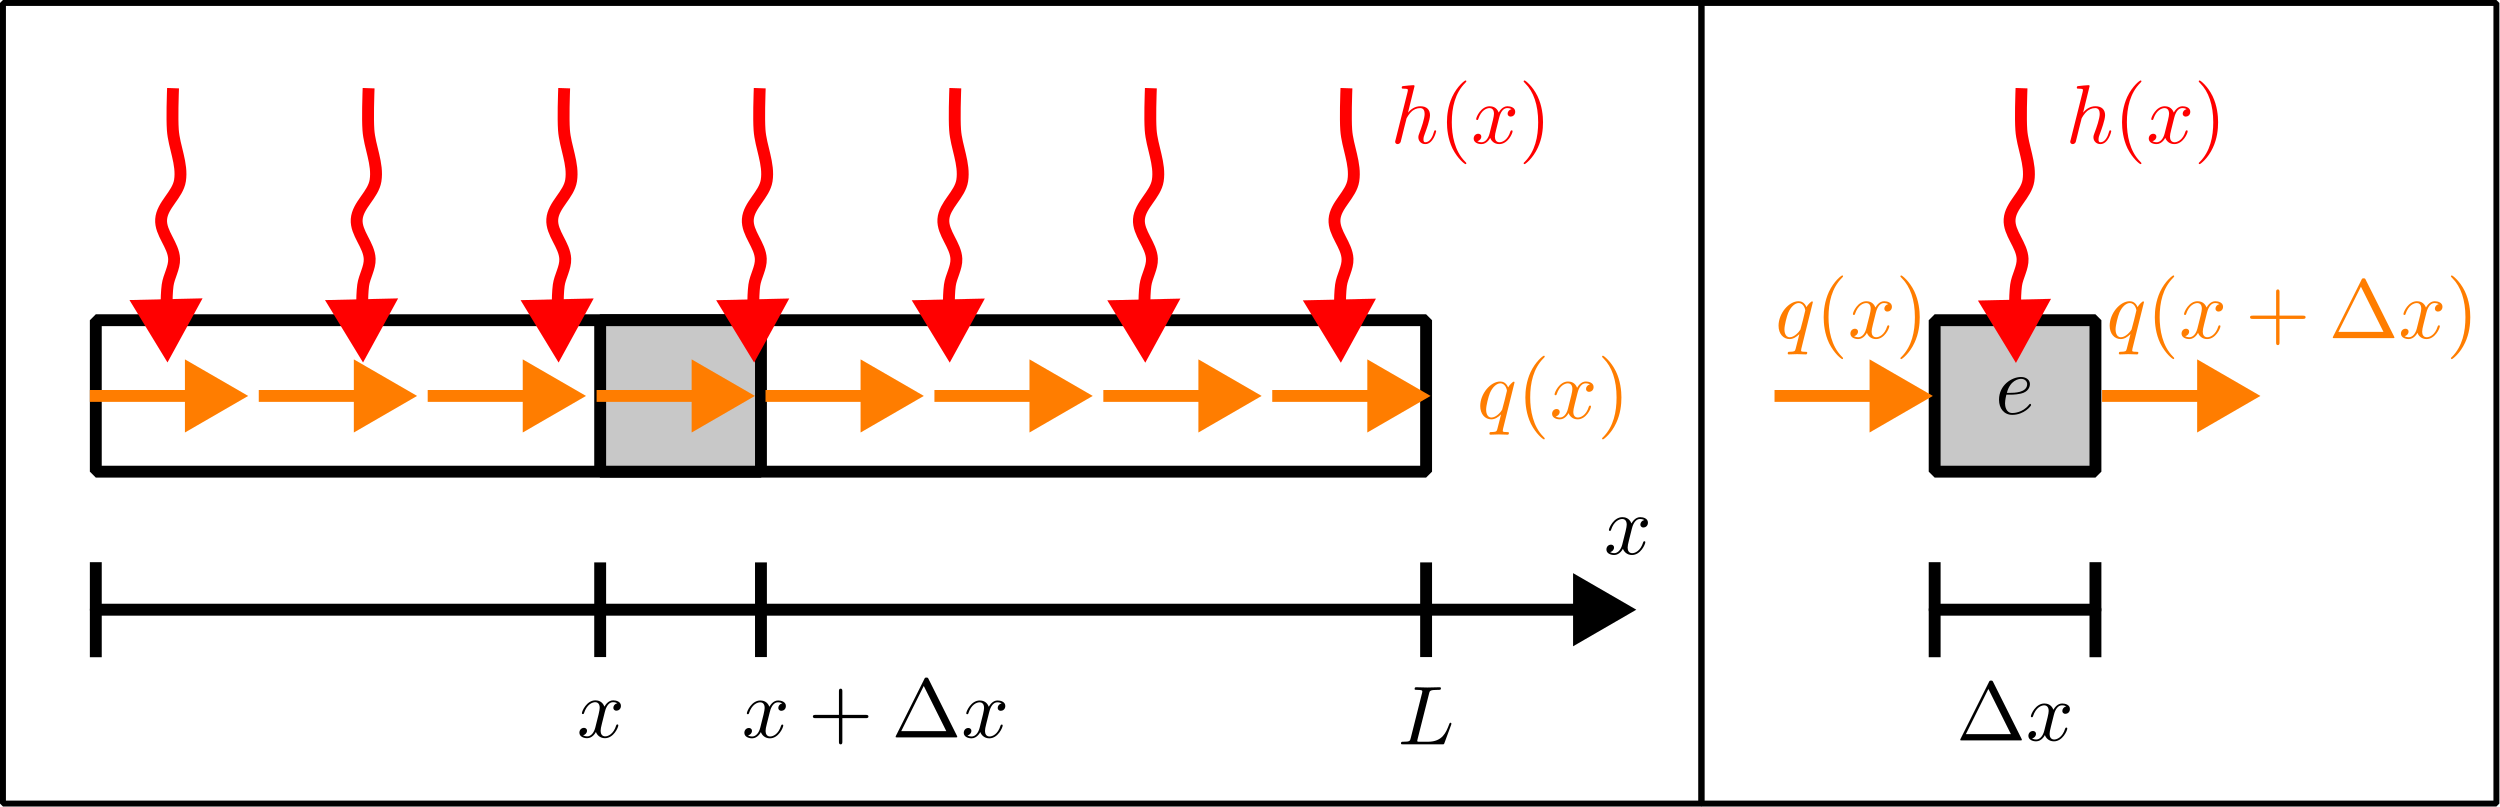 <?xml version="1.0" encoding="UTF-8" standalone="no"?>
<!-- Created with Inkscape (http://www.inkscape.org/) -->

<svg
   version="1.1"
   id="svg1"
   width="795.04"
   height="256.548"
   viewBox="0 0 795.04 256.548"
   sodipodi:docname="heatequation_viapdf.svg"
   inkscape:version="1.4 (e7c3feb1, 2024-10-09)"
   xmlns:inkscape="http://www.inkscape.org/namespaces/inkscape"
   xmlns:sodipodi="http://sodipodi.sourceforge.net/DTD/sodipodi-0.dtd"
   xmlns="http://www.w3.org/2000/svg"
   xmlns:svg="http://www.w3.org/2000/svg">
  <defs
     id="defs1" />
  <sodipodi:namedview
     id="namedview1"
     pagecolor="#ffffff"
     bordercolor="#000000"
     borderopacity="0.25"
     inkscape:showpageshadow="2"
     inkscape:pageopacity="0.0"
     inkscape:pagecheckerboard="0"
     inkscape:deskcolor="#d1d1d1"
     inkscape:zoom="0.10134562"
     inkscape:cx="399.62262"
     inkscape:cy="128.27393"
     inkscape:window-width="1512"
     inkscape:window-height="917"
     inkscape:window-x="0"
     inkscape:window-y="65"
     inkscape:window-maximized="0"
     inkscape:current-layer="g1">
    <inkscape:page
       x="0"
       y="0"
       inkscape:label="1"
       id="page1"
       width="795.04"
       height="256.548"
       margin="0"
       bleed="0" />
  </sodipodi:namedview>
  <g
     id="g1"
     inkscape:groupmode="layer"
     inkscape:label="1">
    <path
       id="path1"
       d="m 22.855,76.395 h 317.371 v 36.129 H 22.855 Z"
       style="fill:none;stroke:#000000;stroke-width:2.835;stroke-linecap:round;stroke-linejoin:miter;stroke-miterlimit:1;stroke-dasharray:none;stroke-opacity:1"
       transform="scale(1.333)" />
    <path
       id="path2"
       d="m 143.184,76.395 h 38.359 v 36.129 h -38.359 z"
       style="fill:#c8c8c8;fill-opacity:1;fill-rule:nonzero;stroke:#000000;stroke-width:2.835;stroke-linecap:round;stroke-linejoin:miter;stroke-miterlimit:1;stroke-dasharray:none;stroke-opacity:1"
       transform="scale(1.333)" />
    <path
       id="path3"
       d="M 22.855,145.457 H 380.312"
       style="fill:none;stroke:#000000;stroke-width:2.835;stroke-linecap:round;stroke-linejoin:miter;stroke-miterlimit:1;stroke-dasharray:none;stroke-opacity:1"
       transform="scale(1.333)" />
    <path
       id="path4"
       d="M 22.855,156.797 V 134.121"
       style="fill:none;stroke:#000000;stroke-width:2.835;stroke-linecap:butt;stroke-linejoin:miter;stroke-miterlimit:4;stroke-dasharray:none;stroke-opacity:1"
       transform="scale(1.333)" />
    <path
       id="path5"
       d="m 388.492,145.457 -12.258,7.09 v -14.176 z"
       style="fill:#000000;fill-opacity:1;fill-rule:evenodd;stroke:#000000;stroke-width:1.89;stroke-linecap:butt;stroke-linejoin:miter;stroke-miterlimit:4;stroke-dasharray:none;stroke-opacity:1"
       transform="scale(1.333)" />
    <path
       id="path6"
       d="m 143.184,135.582 v 19.754"
       style="fill:none;stroke:#000000;stroke-width:2.835;stroke-linecap:square;stroke-linejoin:miter;stroke-miterlimit:1;stroke-dasharray:none;stroke-opacity:1"
       transform="scale(1.333)" />
    <path
       id="path7"
       d="m 181.543,135.582 v 19.754"
       style="fill:none;stroke:#000000;stroke-width:2.835;stroke-linecap:square;stroke-linejoin:miter;stroke-miterlimit:1;stroke-dasharray:none;stroke-opacity:1"
       transform="scale(1.333)" />
    <path
       id="path8"
       d="m 340.227,135.582 v 19.754"
       style="fill:none;stroke:#000000;stroke-width:2.835;stroke-linecap:square;stroke-linejoin:miter;stroke-miterlimit:1;stroke-dasharray:none;stroke-opacity:1"
       transform="scale(1.333)" />
    <path
       id="path9"
       d="m 389.309,126.16 c 0.125,-0.5 0.593,-2.344 1.968,-2.344 0.094,0 0.594,0 1,0.25 -0.562,0.125 -0.937,0.594 -0.937,1.094 0,0.313 0.219,0.688 0.75,0.688 0.437,0 1.062,-0.344 1.062,-1.157 0,-1.031 -1.156,-1.312 -1.843,-1.312 -1.157,0 -1.844,1.062 -2.094,1.5 -0.5,-1.313 -1.563,-1.5 -2.156,-1.5 -2.063,0 -3.219,2.562 -3.219,3.062 0,0.219 0.219,0.219 0.25,0.219 0.156,0 0.219,-0.062 0.25,-0.219 0.687,-2.125 2,-2.625 2.687,-2.625 0.375,0 1.063,0.188 1.063,1.344 0,0.625 -0.344,1.938 -1.063,4.75 -0.312,1.219 -1.031,2.063 -1.906,2.063 -0.125,0 -0.562,0 -1,-0.25 0.5,-0.125 0.938,-0.532 0.938,-1.094 0,-0.531 -0.438,-0.688 -0.719,-0.688 -0.625,0 -1.094,0.5 -1.094,1.157 0,0.906 0.969,1.312 1.844,1.312 1.344,0 2.062,-1.406 2.094,-1.5 0.25,0.719 0.968,1.5 2.156,1.5 2.062,0 3.187,-2.562 3.187,-3.062 0,-0.219 -0.156,-0.219 -0.218,-0.219 -0.188,0 -0.219,0.094 -0.282,0.219 -0.656,2.156 -2,2.625 -2.625,2.625 -0.781,0 -1.093,-0.625 -1.093,-1.313 0,-0.437 0.093,-0.875 0.312,-1.75 z"
       style="fill:#000000;fill-opacity:1;fill-rule:nonzero;stroke:none"
       transform="scale(1.333)" />
    <path
       id="path10"
       d="m 144.293,169.863 c 0.125,-0.5 0.594,-2.343 1.969,-2.343 0.093,0 0.593,0 1,0.25 -0.563,0.125 -0.938,0.593 -0.938,1.093 0,0.313 0.219,0.688 0.75,0.688 0.438,0 1.063,-0.344 1.063,-1.156 0,-1.032 -1.157,-1.313 -1.844,-1.313 -1.156,0 -1.844,1.063 -2.094,1.5 -0.5,-1.312 -1.562,-1.5 -2.156,-1.5 -2.063,0 -3.219,2.563 -3.219,3.063 0,0.218 0.219,0.218 0.25,0.218 0.156,0 0.219,-0.062 0.25,-0.218 0.688,-2.125 2,-2.625 2.688,-2.625 0.375,0 1.062,0.187 1.062,1.343 0,0.625 -0.344,1.938 -1.062,4.75 -0.313,1.219 -1.032,2.063 -1.907,2.063 -0.125,0 -0.562,0 -1,-0.25 0.5,-0.125 0.938,-0.531 0.938,-1.094 0,-0.531 -0.438,-0.687 -0.719,-0.687 -0.625,0 -1.094,0.5 -1.094,1.156 0,0.906 0.969,1.312 1.844,1.312 1.344,0 2.063,-1.406 2.094,-1.5 0.25,0.719 0.969,1.5 2.156,1.5 2.063,0 3.188,-2.562 3.188,-3.062 0,-0.219 -0.157,-0.219 -0.219,-0.219 -0.188,0 -0.219,0.094 -0.281,0.219 -0.657,2.156 -2,2.625 -2.625,2.625 -0.782,0 -1.094,-0.625 -1.094,-1.313 0,-0.437 0.094,-0.875 0.312,-1.75 z"
       style="fill:#000000;fill-opacity:1;fill-rule:nonzero;stroke:none"
       transform="scale(1.333)" />
    <path
       id="path11"
       d="m 183.645,169.895 c 0.125,-0.5 0.593,-2.344 1.968,-2.344 0.094,0 0.594,0 1,0.25 -0.562,0.125 -0.937,0.594 -0.937,1.094 0,0.312 0.219,0.687 0.75,0.687 0.437,0 1.062,-0.344 1.062,-1.156 0,-1.031 -1.156,-1.313 -1.843,-1.313 -1.157,0 -1.844,1.063 -2.094,1.5 -0.5,-1.312 -1.563,-1.5 -2.156,-1.5 -2.063,0 -3.219,2.563 -3.219,3.063 0,0.219 0.219,0.219 0.25,0.219 0.156,0 0.219,-0.063 0.25,-0.219 0.687,-2.125 2,-2.625 2.687,-2.625 0.375,0 1.063,0.187 1.063,1.344 0,0.625 -0.344,1.937 -1.063,4.75 -0.312,1.218 -1.031,2.062 -1.906,2.062 -0.125,0 -0.562,0 -1,-0.25 0.5,-0.125 0.938,-0.531 0.938,-1.094 0,-0.531 -0.438,-0.687 -0.719,-0.687 -0.625,0 -1.094,0.5 -1.094,1.156 0,0.906 0.969,1.313 1.844,1.313 1.344,0 2.062,-1.407 2.094,-1.5 0.25,0.718 0.968,1.5 2.156,1.5 2.062,0 3.187,-2.563 3.187,-3.063 0,-0.219 -0.156,-0.219 -0.218,-0.219 -0.188,0 -0.219,0.094 -0.282,0.219 -0.656,2.156 -2,2.625 -2.625,2.625 -0.781,0 -1.093,-0.625 -1.093,-1.312 0,-0.438 0.093,-0.875 0.312,-1.75 z"
       style="fill:#000000;fill-opacity:1;fill-rule:nonzero;stroke:none"
       transform="scale(1.333)" />
    <path
       id="path12"
       d="m 200.961,171.332 h 5.562 c 0.282,0 0.657,0 0.657,-0.406 0,-0.375 -0.375,-0.375 -0.657,-0.375 h -5.562 v -5.594 c 0,-0.281 0,-0.656 -0.406,-0.656 -0.407,0 -0.407,0.375 -0.407,0.656 v 5.594 h -5.562 c -0.281,0 -0.656,0 -0.656,0.375 0,0.406 0.375,0.406 0.656,0.406 h 5.562 v 5.594 c 0,0.281 0,0.656 0.407,0.656 0.406,0 0.406,-0.375 0.406,-0.656 z"
       style="fill:#000000;fill-opacity:1;fill-rule:nonzero;stroke:none"
       transform="scale(1.333)" />
    <path
       id="path13"
       d="m 221.539,162.02 c -0.125,-0.282 -0.187,-0.375 -0.531,-0.375 -0.313,0 -0.375,0.093 -0.5,0.375 l -6.75,13.5 c -0.094,0.187 -0.094,0.218 -0.094,0.25 0,0.156 0.125,0.156 0.438,0.156 h 13.843 c 0.313,0 0.438,0 0.438,-0.156 0,-0.032 0,-0.063 -0.094,-0.25 z m -1.156,1.625 5.375,10.781 h -10.75 z"
       style="fill:#000000;fill-opacity:1;fill-rule:nonzero;stroke:none"
       transform="scale(1.333)" />
    <path
       id="path14"
       d="m 235.992,169.895 c 0.125,-0.5 0.594,-2.344 1.969,-2.344 0.094,0 0.594,0 1,0.25 -0.563,0.125 -0.938,0.594 -0.938,1.094 0,0.312 0.219,0.687 0.75,0.687 0.438,0 1.063,-0.344 1.063,-1.156 0,-1.031 -1.156,-1.313 -1.844,-1.313 -1.156,0 -1.844,1.063 -2.094,1.5 -0.5,-1.312 -1.562,-1.5 -2.156,-1.5 -2.062,0 -3.219,2.563 -3.219,3.063 0,0.219 0.219,0.219 0.25,0.219 0.157,0 0.219,-0.063 0.25,-0.219 0.688,-2.125 2,-2.625 2.688,-2.625 0.375,0 1.062,0.187 1.062,1.344 0,0.625 -0.343,1.937 -1.062,4.75 -0.313,1.218 -1.031,2.062 -1.906,2.062 -0.125,0 -0.563,0 -1,-0.25 0.5,-0.125 0.937,-0.531 0.937,-1.094 0,-0.531 -0.437,-0.687 -0.719,-0.687 -0.625,0 -1.093,0.5 -1.093,1.156 0,0.906 0.968,1.313 1.843,1.313 1.344,0 2.063,-1.407 2.094,-1.5 0.25,0.718 0.969,1.5 2.156,1.5 2.063,0 3.188,-2.563 3.188,-3.063 0,-0.219 -0.156,-0.219 -0.219,-0.219 -0.187,0 -0.219,0.094 -0.281,0.219 -0.656,2.156 -2,2.625 -2.625,2.625 -0.781,0 -1.094,-0.625 -1.094,-1.312 0,-0.438 0.094,-0.875 0.313,-1.75 z"
       style="fill:#000000;fill-opacity:1;fill-rule:nonzero;stroke:none"
       transform="scale(1.333)" />
    <path
       id="path15"
       d="m 340.922,165.52 c 0.156,-0.719 0.219,-0.938 2.094,-0.938 0.593,0 0.75,0 0.75,-0.375 0,-0.25 -0.219,-0.25 -0.313,-0.25 -0.656,0 -2.281,0.063 -2.937,0.063 -0.594,0 -2.063,-0.063 -2.657,-0.063 -0.125,0 -0.375,0 -0.375,0.406 0,0.219 0.188,0.219 0.563,0.219 0.031,0 0.406,0 0.75,0.031 0.344,0.063 0.531,0.063 0.531,0.344 0,0.063 0,0.125 -0.062,0.375 l -2.688,10.688 c -0.187,0.781 -0.219,0.937 -1.812,0.937 -0.344,0 -0.532,0 -0.532,0.406 0,0.219 0.188,0.219 0.532,0.219 h 9.25 c 0.468,0 0.468,0 0.593,-0.344 l 1.594,-4.312 c 0.063,-0.219 0.063,-0.25 0.063,-0.281 0,-0.063 -0.063,-0.219 -0.219,-0.219 -0.188,0 -0.219,0.125 -0.344,0.437 -0.687,1.813 -1.562,4.094 -5,4.094 h -1.875 c -0.281,0 -0.344,0 -0.437,0 -0.219,-0.031 -0.282,-0.062 -0.282,-0.219 0,-0.062 0,-0.093 0.094,-0.437 z"
       style="fill:#000000;fill-opacity:1;fill-rule:nonzero;stroke:none"
       transform="scale(1.333)" />
    <path
       id="path16"
       d="m 134.547,22.453 c 0,0 -0.199,5.707 0,8.547 0.285,4.059 2.336,8.07 1.699,12.09 -0.531,3.383 -4.262,5.828 -4.492,9.246 -0.223,3.301 2.973,6.117 3.098,9.422 0.082,2.164 -1.262,4.164 -1.555,6.308 -0.371,2.754 -0.242,8.329 -0.242,8.329"
       style="fill:none;stroke:#ff0000;stroke-width:2.835;stroke-linecap:square;stroke-linejoin:miter;stroke-miterlimit:1;stroke-dasharray:none;stroke-opacity:1"
       transform="scale(1.333)" />
    <path
       id="path17"
       d="m 87.657,-131.184 -12.257,7.083 -0.003,-14.168 z"
       style="fill:#ff0000;fill-opacity:1;fill-rule:evenodd;stroke:#ff0000;stroke-width:1.889;stroke-linecap:butt;stroke-linejoin:miter;stroke-miterlimit:4;stroke-dasharray:none;stroke-opacity:1"
       transform="matrix(0.031,1.333,-1.333,0.031,0,0)" />
    <path
       id="path18"
       d="m 337.473,20.535 c 0,0 0,-0.219 -0.25,-0.219 -0.469,0 -1.907,0.157 -2.438,0.219 -0.156,0 -0.375,0.031 -0.375,0.375 0,0.25 0.188,0.25 0.469,0.25 0.969,0 1,0.125 1,0.344 l -0.063,0.406 -2.875,11.469 c -0.093,0.281 -0.093,0.312 -0.093,0.437 0,0.469 0.406,0.563 0.593,0.563 0.313,0 0.625,-0.25 0.719,-0.531 l 0.375,-1.5 0.438,-1.782 c 0.125,-0.468 0.25,-0.906 0.343,-1.343 0.032,-0.125 0.219,-0.782 0.219,-0.907 0.063,-0.187 0.688,-1.281 1.375,-1.843 0.438,-0.313 1.031,-0.688 1.906,-0.688 0.844,0 1.063,0.688 1.063,1.406 0,1.063 -0.75,3.25 -1.219,4.469 -0.156,0.438 -0.281,0.688 -0.281,1.094 0,0.937 0.719,1.625 1.656,1.625 1.875,0 2.594,-2.906 2.594,-3.063 0,-0.218 -0.156,-0.218 -0.219,-0.218 -0.219,0 -0.219,0.062 -0.312,0.375 -0.282,1.062 -0.938,2.468 -2.032,2.468 -0.343,0 -0.468,-0.187 -0.468,-0.656 0,-0.5 0.156,-0.969 0.343,-1.406 0.313,-0.875 1.219,-3.25 1.219,-4.406 0,-1.282 -0.781,-2.125 -2.281,-2.125 -1.25,0 -2.219,0.625 -2.969,1.531 z"
       style="fill:#ff0000;fill-opacity:1;fill-rule:nonzero;stroke:none"
       transform="scale(1.333)" />
    <path
       id="path19"
       d="m 349.828,38.941 c 0,-0.062 0,-0.093 -0.344,-0.437 -2.468,-2.5 -3.125,-6.281 -3.125,-9.344 0,-3.469 0.75,-6.937 3.219,-9.406 0.25,-0.25 0.25,-0.281 0.25,-0.344 0,-0.156 -0.062,-0.219 -0.187,-0.219 -0.219,0 -2,1.375 -3.188,3.907 -1,2.187 -1.25,4.406 -1.25,6.062 0,1.563 0.219,3.969 1.313,6.25 1.218,2.438 2.906,3.75 3.125,3.75 0.125,0 0.187,-0.062 0.187,-0.219 z"
       style="fill:#ff0000;fill-opacity:1;fill-rule:nonzero;stroke:none"
       transform="scale(1.333)" />
    <path
       id="path20"
       d="m 357.641,28.129 c 0.125,-0.5 0.593,-2.344 1.968,-2.344 0.094,0 0.594,0 1,0.25 -0.562,0.125 -0.937,0.594 -0.937,1.094 0,0.312 0.219,0.687 0.75,0.687 0.437,0 1.062,-0.343 1.062,-1.156 0,-1.031 -1.156,-1.312 -1.843,-1.312 -1.157,0 -1.844,1.062 -2.094,1.5 -0.5,-1.313 -1.563,-1.5 -2.156,-1.5 -2.063,0 -3.219,2.562 -3.219,3.062 0,0.219 0.219,0.219 0.25,0.219 0.156,0 0.219,-0.063 0.25,-0.219 0.687,-2.125 2,-2.625 2.687,-2.625 0.375,0 1.063,0.188 1.063,1.344 0,0.625 -0.344,1.937 -1.063,4.75 -0.312,1.219 -1.031,2.062 -1.906,2.062 -0.125,0 -0.562,0 -1,-0.25 0.5,-0.125 0.938,-0.531 0.938,-1.093 0,-0.532 -0.438,-0.688 -0.719,-0.688 -0.625,0 -1.094,0.5 -1.094,1.156 0,0.907 0.969,1.313 1.844,1.313 1.344,0 2.062,-1.406 2.094,-1.5 0.25,0.719 0.968,1.5 2.156,1.5 2.062,0 3.187,-2.563 3.187,-3.063 0,-0.218 -0.156,-0.218 -0.218,-0.218 -0.188,0 -0.219,0.093 -0.282,0.218 -0.656,2.157 -2,2.625 -2.625,2.625 -0.781,0 -1.093,-0.625 -1.093,-1.312 0,-0.438 0.093,-0.875 0.312,-1.75 z"
       style="fill:#ff0000;fill-opacity:1;fill-rule:nonzero;stroke:none"
       transform="scale(1.333)" />
    <path
       id="path21"
       d="m 368.121,29.16 c 0,-1.531 -0.219,-3.937 -1.312,-6.219 -1.188,-2.437 -2.907,-3.75 -3.094,-3.75 -0.125,0 -0.219,0.094 -0.219,0.219 0,0.063 0,0.094 0.375,0.469 1.969,1.969 3.094,5.125 3.094,9.281 0,3.438 -0.719,6.938 -3.188,9.438 -0.281,0.25 -0.281,0.281 -0.281,0.343 0,0.125 0.094,0.219 0.219,0.219 0.187,0 2,-1.375 3.156,-3.906 1.031,-2.188 1.25,-4.406 1.25,-6.094 z"
       style="fill:#ff0000;fill-opacity:1;fill-rule:nonzero;stroke:none"
       transform="scale(1.333)" />
    <path
       id="path22"
       d="M 264.641,94.457 H 290.93"
       style="fill:none;stroke:#ff7d00;stroke-width:2.835;stroke-linecap:square;stroke-linejoin:miter;stroke-miterlimit:1;stroke-dasharray:none;stroke-opacity:1"
       transform="scale(1.333)" />
    <path
       id="path23"
       d="m 299.105,94.457 -12.257,7.09 V 87.371 Z"
       style="fill:#ff7d00;fill-opacity:1;fill-rule:evenodd;stroke:#ff7d00;stroke-width:1.89;stroke-linecap:butt;stroke-linejoin:miter;stroke-miterlimit:4;stroke-dasharray:none;stroke-opacity:1"
       transform="scale(1.333)" />
    <path
       id="path24"
       d="m 304.938,94.457 h 26.289"
       style="fill:none;stroke:#ff7d00;stroke-width:2.835;stroke-linecap:square;stroke-linejoin:miter;stroke-miterlimit:1;stroke-dasharray:none;stroke-opacity:1"
       transform="scale(1.333)" />
    <path
       id="path25"
       d="m 339.406,94.457 -12.261,7.09 V 87.371 Z"
       style="fill:#ff7d00;fill-opacity:1;fill-rule:evenodd;stroke:#ff7d00;stroke-width:1.89;stroke-linecap:butt;stroke-linejoin:miter;stroke-miterlimit:4;stroke-dasharray:none;stroke-opacity:1"
       transform="scale(1.333)" />
    <path
       id="path26"
       d="m 22.855,94.457 h 26.29"
       style="fill:none;stroke:#ff7d00;stroke-width:2.835;stroke-linecap:square;stroke-linejoin:miter;stroke-miterlimit:1;stroke-dasharray:none;stroke-opacity:1"
       transform="scale(1.333)" />
    <path
       id="path27"
       d="m 57.32,94.457 -12.258,7.09 V 87.371 Z"
       style="fill:#ff7d00;fill-opacity:1;fill-rule:evenodd;stroke:#ff7d00;stroke-width:1.89;stroke-linecap:butt;stroke-linejoin:miter;stroke-miterlimit:4;stroke-dasharray:none;stroke-opacity:1"
       transform="scale(1.333)" />
    <path
       id="path28"
       d="M 63.152,94.457 H 89.441"
       style="fill:none;stroke:#ff7d00;stroke-width:2.835;stroke-linecap:square;stroke-linejoin:miter;stroke-miterlimit:1;stroke-dasharray:none;stroke-opacity:1"
       transform="scale(1.333)" />
    <path
       id="path29"
       d="m 97.617,94.457 -12.258,7.09 V 87.371 Z"
       style="fill:#ff7d00;fill-opacity:1;fill-rule:evenodd;stroke:#ff7d00;stroke-width:1.89;stroke-linecap:butt;stroke-linejoin:miter;stroke-miterlimit:4;stroke-dasharray:none;stroke-opacity:1"
       transform="scale(1.333)" />
    <path
       id="path30"
       d="m 103.453,94.457 h 26.285"
       style="fill:none;stroke:#ff7d00;stroke-width:2.835;stroke-linecap:square;stroke-linejoin:miter;stroke-miterlimit:1;stroke-dasharray:none;stroke-opacity:1"
       transform="scale(1.333)" />
    <path
       id="path31"
       d="m 137.918,94.457 -12.262,7.09 V 87.371 Z"
       style="fill:#ff7d00;fill-opacity:1;fill-rule:evenodd;stroke:#ff7d00;stroke-width:1.89;stroke-linecap:butt;stroke-linejoin:miter;stroke-miterlimit:4;stroke-dasharray:none;stroke-opacity:1"
       transform="scale(1.333)" />
    <path
       id="path32"
       d="m 143.75,94.457 h 26.285"
       style="fill:none;stroke:#ff7d00;stroke-width:2.835;stroke-linecap:square;stroke-linejoin:miter;stroke-miterlimit:1;stroke-dasharray:none;stroke-opacity:1"
       transform="scale(1.333)" />
    <path
       id="path33"
       d="m 178.215,94.457 -12.262,7.09 V 87.371 Z"
       style="fill:#ff7d00;fill-opacity:1;fill-rule:evenodd;stroke:#ff7d00;stroke-width:1.89;stroke-linecap:butt;stroke-linejoin:miter;stroke-miterlimit:4;stroke-dasharray:none;stroke-opacity:1"
       transform="scale(1.333)" />
    <path
       id="path34"
       d="m 184.047,94.457 h 26.285"
       style="fill:none;stroke:#ff7d00;stroke-width:2.835;stroke-linecap:square;stroke-linejoin:miter;stroke-miterlimit:1;stroke-dasharray:none;stroke-opacity:1"
       transform="scale(1.333)" />
    <path
       id="path35"
       d="m 218.512,94.457 -12.258,7.09 V 87.371 Z"
       style="fill:#ff7d00;fill-opacity:1;fill-rule:evenodd;stroke:#ff7d00;stroke-width:1.89;stroke-linecap:butt;stroke-linejoin:miter;stroke-miterlimit:4;stroke-dasharray:none;stroke-opacity:1"
       transform="scale(1.333)" />
    <path
       id="path36"
       d="m 224.344,94.457 h 26.289"
       style="fill:none;stroke:#ff7d00;stroke-width:2.835;stroke-linecap:square;stroke-linejoin:miter;stroke-miterlimit:1;stroke-dasharray:none;stroke-opacity:1"
       transform="scale(1.333)" />
    <path
       id="path37"
       d="m 258.809,94.457 -12.258,7.09 V 87.371 Z"
       style="fill:#ff7d00;fill-opacity:1;fill-rule:evenodd;stroke:#ff7d00;stroke-width:1.89;stroke-linecap:butt;stroke-linejoin:miter;stroke-miterlimit:4;stroke-dasharray:none;stroke-opacity:1"
       transform="scale(1.333)" />
    <path
       id="path38"
       d="m 361.328,91.234 c 0,-0.093 -0.062,-0.187 -0.187,-0.187 -0.219,0 -1.032,0.781 -1.344,1.375 -0.438,-1.094 -1.219,-1.406 -1.875,-1.406 -2.344,0 -4.781,2.937 -4.781,5.843 0,1.938 1.156,3.188 2.625,3.188 0.843,0 1.625,-0.469 2.343,-1.188 -0.187,0.688 -0.843,3.375 -0.906,3.563 -0.156,0.562 -0.312,0.625 -1.437,0.656 -0.25,0 -0.438,0 -0.438,0.406 0,0 0,0.219 0.25,0.219 0.625,0 1.344,-0.062 2,-0.062 0.656,0 1.375,0.062 2.063,0.062 0.093,0 0.343,0 0.343,-0.406 0,-0.219 -0.187,-0.219 -0.531,-0.219 -0.937,0 -0.937,-0.125 -0.937,-0.312 0,-0.157 0.031,-0.282 0.062,-0.438 z m -5.5,8.375 c -1.219,0 -1.281,-1.531 -1.281,-1.875 0,-0.968 0.562,-3.125 0.906,-3.968 0.625,-1.469 1.656,-2.313 2.469,-2.313 1.312,0 1.594,1.625 1.594,1.75 0,0.125 -1.094,4.5 -1.157,4.563 -0.312,0.562 -1.437,1.843 -2.531,1.843 z"
       style="fill:#ff7d00;fill-opacity:1;fill-rule:nonzero;stroke:none"
       transform="scale(1.333)" />
    <path
       id="path39"
       d="m 368.531,104.609 c 0,-0.062 0,-0.093 -0.343,-0.437 -2.469,-2.5 -3.126,-6.281 -3.126,-9.344 0,-3.469 0.75,-6.937 3.219,-9.406 0.25,-0.25 0.25,-0.281 0.25,-0.344 0,-0.156 -0.062,-0.219 -0.187,-0.219 -0.219,0 -2,1.375 -3.188,3.907 -1,2.187 -1.25,4.406 -1.25,6.062 0,1.563 0.219,3.969 1.313,6.25 1.219,2.438 2.906,3.75 3.125,3.75 0.125,0 0.187,-0.062 0.187,-0.219 z"
       style="fill:#ff7d00;fill-opacity:1;fill-rule:nonzero;stroke:none"
       transform="scale(1.333)" />
    <path
       id="path40"
       d="m 376.344,93.797 c 0.125,-0.5 0.594,-2.344 1.968,-2.344 0.094,0 0.594,0 1,0.25 -0.562,0.125 -0.937,0.594 -0.937,1.094 0,0.312 0.219,0.687 0.75,0.687 0.437,0 1.063,-0.343 1.063,-1.156 0,-1.031 -1.157,-1.312 -1.844,-1.312 -1.156,0 -1.844,1.062 -2.094,1.5 -0.5,-1.313 -1.562,-1.5 -2.156,-1.5 -2.063,0 -3.219,2.562 -3.219,3.062 0,0.219 0.219,0.219 0.25,0.219 0.156,0 0.219,-0.063 0.25,-0.219 0.687,-2.125 2,-2.625 2.687,-2.625 0.376,0 1.063,0.188 1.063,1.344 0,0.625 -0.344,1.937 -1.063,4.75 -0.312,1.219 -1.031,2.062 -1.906,2.062 -0.125,0 -0.562,0 -1,-0.25 0.5,-0.125 0.938,-0.531 0.938,-1.093 0,-0.532 -0.438,-0.688 -0.719,-0.688 -0.625,0 -1.094,0.5 -1.094,1.156 0,0.907 0.969,1.313 1.844,1.313 1.344,0 2.063,-1.406 2.094,-1.5 0.25,0.719 0.969,1.5 2.156,1.5 2.063,0 3.187,-2.563 3.187,-3.063 0,-0.218 -0.156,-0.218 -0.218,-0.218 -0.188,0 -0.219,0.093 -0.282,0.218 -0.656,2.157 -2,2.625 -2.624,2.625 -0.782,0 -1.094,-0.625 -1.094,-1.312 0,-0.438 0.094,-0.875 0.312,-1.75 z"
       style="fill:#ff7d00;fill-opacity:1;fill-rule:nonzero;stroke:none"
       transform="scale(1.333)" />
    <path
       id="path41"
       d="m 386.824,94.828 c 0,-1.531 -0.219,-3.937 -1.312,-6.219 -1.188,-2.437 -2.907,-3.75 -3.094,-3.75 -0.125,0 -0.219,0.094 -0.219,0.219 0,0.063 0,0.094 0.375,0.469 1.969,1.969 3.094,5.125 3.094,9.281 0,3.438 -0.719,6.938 -3.188,9.438 -0.281,0.25 -0.281,0.281 -0.281,0.343 0,0.125 0.094,0.219 0.219,0.219 0.187,0 2,-1.375 3.156,-3.906 1.031,-2.188 1.25,-4.406 1.25,-6.094 z"
       style="fill:#ff7d00;fill-opacity:1;fill-rule:nonzero;stroke:none"
       transform="scale(1.333)" />
    <path
       id="path42"
       d="m 87.891,22.453 c 0,0 -0.2,5.707 0,8.547 0.285,4.059 2.336,8.07 1.699,12.09 -0.531,3.383 -4.262,5.828 -4.492,9.246 -0.223,3.301 2.972,6.117 3.097,9.422 0.082,2.164 -1.261,4.164 -1.554,6.308 -0.371,2.754 -0.243,8.329 -0.243,8.329"
       style="fill:none;stroke:#ff0000;stroke-width:2.835;stroke-linecap:square;stroke-linejoin:miter;stroke-miterlimit:1;stroke-dasharray:none;stroke-opacity:1"
       transform="scale(1.333)" />
    <path
       id="path43"
       d="M 86.56,-84.553 74.303,-77.471 74.3,-91.639 Z"
       style="fill:#ff0000;fill-opacity:1;fill-rule:evenodd;stroke:#ff0000;stroke-width:1.889;stroke-linecap:butt;stroke-linejoin:miter;stroke-miterlimit:4;stroke-dasharray:none;stroke-opacity:1"
       transform="matrix(0.031,1.333,-1.333,0.031,0,0)" />
    <path
       id="path44"
       d="m 41.234,22.453 c 0,0 -0.199,5.707 0,8.547 0.286,4.059 2.336,8.07 1.704,12.09 -0.536,3.383 -4.266,5.828 -4.497,9.246 -0.222,3.301 2.973,6.117 3.098,9.422 0.082,2.164 -1.262,4.164 -1.551,6.308 -0.375,2.754 -0.246,8.329 -0.246,8.329"
       style="fill:none;stroke:#ff0000;stroke-width:2.835;stroke-linecap:square;stroke-linejoin:miter;stroke-miterlimit:1;stroke-dasharray:none;stroke-opacity:1"
       transform="scale(1.333)" />
    <path
       id="path45"
       d="M 85.463,-37.927 73.206,-30.84 73.203,-45.008 Z"
       style="fill:#ff0000;fill-opacity:1;fill-rule:evenodd;stroke:#ff0000;stroke-width:1.889;stroke-linecap:butt;stroke-linejoin:miter;stroke-miterlimit:4;stroke-dasharray:none;stroke-opacity:1"
       transform="matrix(0.031,1.333,-1.333,0.031,0,0)" />
    <path
       id="path46"
       d="m 181.203,22.453 c 0,0 -0.199,5.707 0,8.547 0.285,4.059 2.332,8.07 1.699,12.09 -0.531,3.383 -4.261,5.828 -4.492,9.246 -0.222,3.301 2.969,6.117 3.098,9.422 0.082,2.164 -1.262,4.164 -1.555,6.308 -0.375,2.754 -0.242,8.329 -0.242,8.329"
       style="fill:none;stroke:#ff0000;stroke-width:2.835;stroke-linecap:square;stroke-linejoin:miter;stroke-miterlimit:1;stroke-dasharray:none;stroke-opacity:1"
       transform="scale(1.333)" />
    <path
       id="path47"
       d="m 88.753,-177.815 -12.257,7.083 -0.003,-14.168 z"
       style="fill:#ff0000;fill-opacity:1;fill-rule:evenodd;stroke:#ff0000;stroke-width:1.889;stroke-linecap:butt;stroke-linejoin:miter;stroke-miterlimit:4;stroke-dasharray:none;stroke-opacity:1"
       transform="matrix(0.031,1.333,-1.333,0.031,0,0)" />
    <path
       id="path48"
       d="m 227.859,22.453 c 0,0 -0.199,5.707 0,8.547 0.286,4.059 2.332,8.07 1.7,12.09 -0.532,3.383 -4.262,5.828 -4.497,9.246 -0.218,3.301 2.973,6.117 3.102,9.422 0.082,2.164 -1.262,4.164 -1.555,6.308 -0.375,2.754 -0.242,8.329 -0.242,8.329"
       style="fill:none;stroke:#ff0000;stroke-width:2.835;stroke-linecap:square;stroke-linejoin:miter;stroke-miterlimit:1;stroke-dasharray:none;stroke-opacity:1"
       transform="scale(1.333)" />
    <path
       id="path49"
       d="m 89.849,-224.445 -12.256,7.082 -0.003,-14.168 z"
       style="fill:#ff0000;fill-opacity:1;fill-rule:evenodd;stroke:#ff0000;stroke-width:1.889;stroke-linecap:butt;stroke-linejoin:miter;stroke-miterlimit:4;stroke-dasharray:none;stroke-opacity:1"
       transform="matrix(0.031,1.333,-1.333,0.031,0,0)" />
    <path
       id="path50"
       d="m 274.516,22.453 c 0,0 -0.2,5.707 0,8.547 0.285,4.059 2.332,8.07 1.699,12.09 -0.535,3.383 -4.266,5.828 -4.496,9.246 -0.223,3.301 2.972,6.117 3.101,9.422 0.082,2.164 -1.261,4.164 -1.554,6.308 -0.375,2.754 -0.243,8.329 -0.243,8.329"
       style="fill:none;stroke:#ff0000;stroke-width:2.835;stroke-linecap:square;stroke-linejoin:miter;stroke-miterlimit:1;stroke-dasharray:none;stroke-opacity:1"
       transform="scale(1.333)" />
    <path
       id="path51"
       d="m 90.946,-271.076 -12.256,7.083 -0.003,-14.168 z"
       style="fill:#ff0000;fill-opacity:1;fill-rule:evenodd;stroke:#ff0000;stroke-width:1.889;stroke-linecap:butt;stroke-linejoin:miter;stroke-miterlimit:4;stroke-dasharray:none;stroke-opacity:1"
       transform="matrix(0.031,1.333,-1.333,0.031,0,0)" />
    <path
       id="path52"
       d="m 321.172,22.453 c 0,0 -0.199,5.707 0,8.547 0.285,4.059 2.332,8.07 1.699,12.09 -0.535,3.383 -4.266,5.828 -4.496,9.246 -0.223,3.301 2.973,6.117 3.102,9.422 0.082,2.164 -1.262,4.164 -1.555,6.308 -0.375,2.754 -0.242,8.329 -0.242,8.329"
       style="fill:none;stroke:#ff0000;stroke-width:2.835;stroke-linecap:square;stroke-linejoin:miter;stroke-miterlimit:1;stroke-dasharray:none;stroke-opacity:1"
       transform="scale(1.333)" />
    <path
       id="path53"
       d="m 92.043,-317.706 -12.257,7.083 -0.002,-14.168 z"
       style="fill:#ff0000;fill-opacity:1;fill-rule:evenodd;stroke:#ff0000;stroke-width:1.889;stroke-linecap:butt;stroke-linejoin:miter;stroke-miterlimit:4;stroke-dasharray:none;stroke-opacity:1"
       transform="matrix(0.031,1.333,-1.333,0.031,0,0)" />
    <path
       id="path54"
       d="m 461.555,76.395 h 38.359 v 36.129 h -38.359 z"
       style="fill:#c8c8c8;fill-opacity:1;fill-rule:nonzero;stroke:#000000;stroke-width:2.835;stroke-linecap:round;stroke-linejoin:miter;stroke-miterlimit:1;stroke-dasharray:none;stroke-opacity:1"
       transform="scale(1.333)" />
    <path
       id="path55"
       d="m 424.77,94.457 h 26.285"
       style="fill:none;stroke:#ff7d00;stroke-width:2.835;stroke-linecap:square;stroke-linejoin:miter;stroke-miterlimit:1;stroke-dasharray:none;stroke-opacity:1"
       transform="scale(1.333)" />
    <path
       id="path56"
       d="m 459.234,94.457 -12.261,7.09 V 87.371 Z"
       style="fill:#ff7d00;fill-opacity:1;fill-rule:evenodd;stroke:#ff7d00;stroke-width:1.89;stroke-linecap:butt;stroke-linejoin:miter;stroke-miterlimit:4;stroke-dasharray:none;stroke-opacity:1"
       transform="scale(1.333)" />
    <path
       id="path57"
       d="m 502.914,94.457 h 26.289"
       style="fill:none;stroke:#ff7d00;stroke-width:2.835;stroke-linecap:square;stroke-linejoin:miter;stroke-miterlimit:1;stroke-dasharray:none;stroke-opacity:1"
       transform="scale(1.333)" />
    <path
       id="path58"
       d="m 537.379,94.457 -12.258,7.09 V 87.371 Z"
       style="fill:#ff7d00;fill-opacity:1;fill-rule:evenodd;stroke:#ff7d00;stroke-width:1.89;stroke-linecap:butt;stroke-linejoin:miter;stroke-miterlimit:4;stroke-dasharray:none;stroke-opacity:1"
       transform="scale(1.333)" />
    <path
       id="path59"
       d="m 498.527,20.535 c 0,0 0,-0.219 -0.25,-0.219 -0.468,0 -1.906,0.157 -2.437,0.219 -0.156,0 -0.375,0.031 -0.375,0.375 0,0.25 0.187,0.25 0.469,0.25 0.968,0 1,0.125 1,0.344 l -0.063,0.406 -2.875,11.469 c -0.094,0.281 -0.094,0.312 -0.094,0.437 0,0.469 0.407,0.563 0.594,0.563 0.313,0 0.625,-0.25 0.719,-0.531 l 0.375,-1.5 0.437,-1.782 c 0.125,-0.468 0.25,-0.906 0.344,-1.343 0.031,-0.125 0.219,-0.782 0.219,-0.907 0.062,-0.187 0.687,-1.281 1.375,-1.843 0.437,-0.313 1.031,-0.688 1.906,-0.688 0.844,0 1.063,0.688 1.063,1.406 0,1.063 -0.75,3.25 -1.219,4.469 -0.156,0.438 -0.281,0.688 -0.281,1.094 0,0.937 0.718,1.625 1.656,1.625 1.875,0 2.594,-2.906 2.594,-3.063 0,-0.218 -0.157,-0.218 -0.219,-0.218 -0.219,0 -0.219,0.062 -0.313,0.375 -0.281,1.062 -0.937,2.468 -2.031,2.468 -0.344,0 -0.469,-0.187 -0.469,-0.656 0,-0.5 0.157,-0.969 0.344,-1.406 0.313,-0.875 1.219,-3.25 1.219,-4.406 0,-1.282 -0.781,-2.125 -2.281,-2.125 -1.25,0 -2.219,0.625 -2.969,1.531 z"
       style="fill:#ff0000;fill-opacity:1;fill-rule:nonzero;stroke:none"
       transform="scale(1.333)" />
    <path
       id="path60"
       d="m 510.883,38.941 c 0,-0.062 0,-0.093 -0.344,-0.437 -2.469,-2.5 -3.125,-6.281 -3.125,-9.344 0,-3.469 0.75,-6.937 3.219,-9.406 0.25,-0.25 0.25,-0.281 0.25,-0.344 0,-0.156 -0.063,-0.219 -0.188,-0.219 -0.218,0 -2,1.375 -3.187,3.907 -1,2.187 -1.25,4.406 -1.25,6.062 0,1.563 0.219,3.969 1.312,6.25 1.219,2.438 2.907,3.75 3.125,3.75 0.125,0 0.188,-0.062 0.188,-0.219 z"
       style="fill:#ff0000;fill-opacity:1;fill-rule:nonzero;stroke:none"
       transform="scale(1.333)" />
    <path
       id="path61"
       d="m 518.695,28.129 c 0.125,-0.5 0.594,-2.344 1.969,-2.344 0.094,0 0.594,0 1,0.25 -0.562,0.125 -0.937,0.594 -0.937,1.094 0,0.312 0.218,0.687 0.75,0.687 0.437,0 1.062,-0.343 1.062,-1.156 0,-1.031 -1.156,-1.312 -1.844,-1.312 -1.156,0 -1.843,1.062 -2.093,1.5 -0.5,-1.313 -1.563,-1.5 -2.157,-1.5 -2.062,0 -3.218,2.562 -3.218,3.062 0,0.219 0.218,0.219 0.25,0.219 0.156,0 0.218,-0.063 0.25,-0.219 0.687,-2.125 2,-2.625 2.687,-2.625 0.375,0 1.063,0.188 1.063,1.344 0,0.625 -0.344,1.937 -1.063,4.75 -0.312,1.219 -1.031,2.062 -1.906,2.062 -0.125,0 -0.563,0 -1,-0.25 0.5,-0.125 0.937,-0.531 0.937,-1.093 0,-0.532 -0.437,-0.688 -0.718,-0.688 -0.625,0 -1.094,0.5 -1.094,1.156 0,0.907 0.969,1.313 1.844,1.313 1.343,0 2.062,-1.406 2.093,-1.5 0.25,0.719 0.969,1.5 2.157,1.5 2.062,0 3.187,-2.563 3.187,-3.063 0,-0.218 -0.156,-0.218 -0.219,-0.218 -0.187,0 -0.218,0.093 -0.281,0.218 -0.656,2.157 -2,2.625 -2.625,2.625 -0.781,0 -1.094,-0.625 -1.094,-1.312 0,-0.438 0.094,-0.875 0.313,-1.75 z"
       style="fill:#ff0000;fill-opacity:1;fill-rule:nonzero;stroke:none"
       transform="scale(1.333)" />
    <path
       id="path62"
       d="m 529.176,29.16 c 0,-1.531 -0.219,-3.937 -1.313,-6.219 -1.187,-2.437 -2.906,-3.75 -3.093,-3.75 -0.125,0 -0.219,0.094 -0.219,0.219 0,0.063 0,0.094 0.375,0.469 1.969,1.969 3.094,5.125 3.094,9.281 0,3.438 -0.719,6.938 -3.188,9.438 -0.281,0.25 -0.281,0.281 -0.281,0.343 0,0.125 0.094,0.219 0.219,0.219 0.187,0 2,-1.375 3.156,-3.906 1.031,-2.188 1.25,-4.406 1.25,-6.094 z"
       style="fill:#ff0000;fill-opacity:1;fill-rule:nonzero;stroke:none"
       transform="scale(1.333)" />
    <path
       id="path63"
       d="m 482.227,22.453 c 0,0 -0.2,5.707 0,8.547 0.285,4.059 2.335,8.07 1.699,12.09 -0.531,3.383 -4.262,5.828 -4.492,9.246 -0.223,3.301 2.972,6.117 3.097,9.422 0.082,2.164 -1.261,4.164 -1.554,6.308 -0.372,2.754 -0.243,8.329 -0.243,8.329"
       style="fill:none;stroke:#ff0000;stroke-width:2.835;stroke-linecap:square;stroke-linejoin:miter;stroke-miterlimit:1;stroke-dasharray:none;stroke-opacity:1"
       transform="scale(1.333)" />
    <path
       id="path64"
       d="m 95.829,-478.672 -12.257,7.083 -0.002,-14.168 z"
       style="fill:#ff0000;fill-opacity:1;fill-rule:evenodd;stroke:#ff0000;stroke-width:1.889;stroke-linecap:butt;stroke-linejoin:miter;stroke-miterlimit:4;stroke-dasharray:none;stroke-opacity:1"
       transform="matrix(0.031,1.333,-1.333,0.031,0,0)" />
    <path
       id="path65"
       d="m 479.719,94.16 c 0.593,0 2.062,-0.062 3.062,-0.469 1.407,-0.593 1.5,-1.781 1.5,-2.062 0,-0.875 -0.75,-1.688 -2.125,-1.688 -2.218,0 -5.25,1.938 -5.25,5.438 0,2.031 1.188,3.594 3.156,3.594 2.844,0 4.5,-2.125 4.5,-2.344 0,-0.125 -0.093,-0.281 -0.218,-0.281 -0.125,0 -0.156,0.062 -0.282,0.218 -1.562,1.969 -3.75,1.969 -3.968,1.969 -1.563,0 -1.75,-1.687 -1.75,-2.312 0,-0.25 0.031,-0.844 0.312,-2.063 z m -0.938,-0.437 c 0.781,-3.032 2.844,-3.344 3.375,-3.344 0.906,0 1.469,0.594 1.469,1.25 0,2.094 -3.187,2.094 -4.031,2.094 z"
       style="fill:#000000;fill-opacity:1;fill-rule:nonzero;stroke:none"
       transform="scale(1.333)" />
    <path
       id="path66"
       d="m 432.5,72.082 c 0,-0.094 -0.062,-0.187 -0.188,-0.187 -0.218,0 -1.031,0.781 -1.343,1.375 -0.438,-1.094 -1.219,-1.407 -1.875,-1.407 -2.344,0 -4.782,2.938 -4.782,5.844 0,1.938 1.157,3.188 2.626,3.188 0.843,0 1.624,-0.469 2.343,-1.188 -0.187,0.688 -0.843,3.375 -0.906,3.563 -0.156,0.562 -0.313,0.625 -1.437,0.656 -0.25,0 -0.438,0 -0.438,0.406 0,0 0,0.219 0.25,0.219 0.625,0 1.344,-0.063 2,-0.063 0.656,0 1.375,0.063 2.062,0.063 0.094,0 0.344,0 0.344,-0.406 0,-0.219 -0.187,-0.219 -0.531,-0.219 -0.937,0 -0.937,-0.125 -0.937,-0.313 0,-0.156 0.031,-0.281 0.062,-0.437 z m -5.5,8.375 c -1.219,0 -1.281,-1.531 -1.281,-1.875 0,-0.969 0.562,-3.125 0.906,-3.969 0.625,-1.468 1.656,-2.312 2.469,-2.312 1.312,0 1.594,1.625 1.594,1.75 0,0.125 -1.094,4.5 -1.157,4.562 -0.312,0.563 -1.437,1.844 -2.531,1.844 z"
       style="fill:#ff7d00;fill-opacity:1;fill-rule:nonzero;stroke:none"
       transform="scale(1.333)" />
    <path
       id="path67"
       d="m 439.703,85.457 c 0,-0.062 0,-0.094 -0.344,-0.437 -2.468,-2.5 -3.125,-6.282 -3.125,-9.344 0,-3.469 0.75,-6.938 3.219,-9.406 0.25,-0.25 0.25,-0.282 0.25,-0.344 0,-0.156 -0.062,-0.219 -0.187,-0.219 -0.219,0 -2,1.375 -3.188,3.906 -1,2.188 -1.25,4.407 -1.25,6.063 0,1.562 0.219,3.969 1.313,6.25 1.218,2.437 2.906,3.75 3.125,3.75 0.125,0 0.187,-0.063 0.187,-0.219 z"
       style="fill:#ff7d00;fill-opacity:1;fill-rule:nonzero;stroke:none"
       transform="scale(1.333)" />
    <path
       id="path68"
       d="m 447.516,74.645 c 0.125,-0.5 0.593,-2.344 1.968,-2.344 0.094,0 0.594,0 1,0.25 -0.562,0.125 -0.937,0.594 -0.937,1.094 0,0.312 0.219,0.687 0.75,0.687 0.437,0 1.062,-0.344 1.062,-1.156 0,-1.031 -1.156,-1.313 -1.843,-1.313 -1.157,0 -1.844,1.063 -2.094,1.5 -0.5,-1.312 -1.563,-1.5 -2.156,-1.5 -2.063,0 -3.219,2.563 -3.219,3.063 0,0.219 0.219,0.219 0.25,0.219 0.156,0 0.219,-0.063 0.25,-0.219 0.687,-2.125 2,-2.625 2.687,-2.625 0.375,0 1.063,0.187 1.063,1.344 0,0.625 -0.344,1.937 -1.063,4.75 -0.312,1.218 -1.031,2.062 -1.906,2.062 -0.125,0 -0.562,0 -1,-0.25 0.5,-0.125 0.938,-0.531 0.938,-1.094 0,-0.531 -0.438,-0.687 -0.719,-0.687 -0.625,0 -1.094,0.5 -1.094,1.156 0,0.906 0.969,1.313 1.844,1.313 1.344,0 2.062,-1.407 2.094,-1.5 0.25,0.718 0.968,1.5 2.156,1.5 2.062,0 3.187,-2.563 3.187,-3.063 0,-0.219 -0.156,-0.219 -0.218,-0.219 -0.188,0 -0.219,0.094 -0.282,0.219 -0.656,2.156 -2,2.625 -2.625,2.625 -0.781,0 -1.093,-0.625 -1.093,-1.312 0,-0.438 0.093,-0.875 0.312,-1.75 z"
       style="fill:#ff7d00;fill-opacity:1;fill-rule:nonzero;stroke:none"
       transform="scale(1.333)" />
    <path
       id="path69"
       d="m 457.996,75.676 c 0,-1.531 -0.219,-3.938 -1.312,-6.219 -1.188,-2.437 -2.907,-3.75 -3.094,-3.75 -0.125,0 -0.219,0.094 -0.219,0.219 0,0.062 0,0.094 0.375,0.469 1.969,1.968 3.094,5.125 3.094,9.281 0,3.437 -0.719,6.937 -3.188,9.437 -0.281,0.25 -0.281,0.282 -0.281,0.344 0,0.125 0.094,0.219 0.219,0.219 0.187,0 2,-1.375 3.156,-3.906 1.031,-2.188 1.25,-4.407 1.25,-6.094 z"
       style="fill:#ff7d00;fill-opacity:1;fill-rule:nonzero;stroke:none"
       transform="scale(1.333)" />
    <path
       id="path70"
       d="m 511.496,72.082 c 0,-0.094 -0.062,-0.187 -0.187,-0.187 -0.219,0 -1.032,0.781 -1.344,1.375 -0.438,-1.094 -1.219,-1.407 -1.875,-1.407 -2.344,0 -4.781,2.938 -4.781,5.844 0,1.938 1.156,3.188 2.625,3.188 0.843,0 1.625,-0.469 2.343,-1.188 -0.187,0.688 -0.843,3.375 -0.906,3.563 -0.156,0.562 -0.312,0.625 -1.437,0.656 -0.25,0 -0.438,0 -0.438,0.406 0,0 0,0.219 0.25,0.219 0.625,0 1.344,-0.063 2,-0.063 0.656,0 1.375,0.063 2.063,0.063 0.093,0 0.343,0 0.343,-0.406 0,-0.219 -0.187,-0.219 -0.531,-0.219 -0.937,0 -0.937,-0.125 -0.937,-0.313 0,-0.156 0.031,-0.281 0.062,-0.437 z m -5.5,8.375 c -1.219,0 -1.281,-1.531 -1.281,-1.875 0,-0.969 0.562,-3.125 0.906,-3.969 0.625,-1.468 1.656,-2.312 2.469,-2.312 1.312,0 1.594,1.625 1.594,1.75 0,0.125 -1.094,4.5 -1.157,4.562 -0.312,0.563 -1.437,1.844 -2.531,1.844 z"
       style="fill:#ff7d00;fill-opacity:1;fill-rule:nonzero;stroke:none"
       transform="scale(1.333)" />
    <path
       id="path71"
       d="m 518.703,85.457 c 0,-0.062 0,-0.094 -0.344,-0.437 -2.468,-2.5 -3.125,-6.282 -3.125,-9.344 0,-3.469 0.75,-6.938 3.219,-9.406 0.25,-0.25 0.25,-0.282 0.25,-0.344 0,-0.156 -0.062,-0.219 -0.187,-0.219 -0.219,0 -2,1.375 -3.188,3.906 -1,2.188 -1.25,4.407 -1.25,6.063 0,1.562 0.219,3.969 1.313,6.25 1.218,2.437 2.906,3.75 3.125,3.75 0.125,0 0.187,-0.063 0.187,-0.219 z"
       style="fill:#ff7d00;fill-opacity:1;fill-rule:nonzero;stroke:none"
       transform="scale(1.333)" />
    <path
       id="path72"
       d="m 526.516,74.645 c 0.125,-0.5 0.593,-2.344 1.968,-2.344 0.094,0 0.594,0 1,0.25 -0.562,0.125 -0.937,0.594 -0.937,1.094 0,0.312 0.219,0.687 0.75,0.687 0.437,0 1.062,-0.344 1.062,-1.156 0,-1.031 -1.156,-1.313 -1.843,-1.313 -1.157,0 -1.844,1.063 -2.094,1.5 -0.5,-1.312 -1.563,-1.5 -2.156,-1.5 -2.063,0 -3.219,2.563 -3.219,3.063 0,0.219 0.219,0.219 0.25,0.219 0.156,0 0.219,-0.063 0.25,-0.219 0.687,-2.125 2,-2.625 2.687,-2.625 0.375,0 1.063,0.187 1.063,1.344 0,0.625 -0.344,1.937 -1.063,4.75 -0.312,1.218 -1.031,2.062 -1.906,2.062 -0.125,0 -0.562,0 -1,-0.25 0.5,-0.125 0.938,-0.531 0.938,-1.094 0,-0.531 -0.438,-0.687 -0.719,-0.687 -0.625,0 -1.094,0.5 -1.094,1.156 0,0.906 0.969,1.313 1.844,1.313 1.344,0 2.062,-1.407 2.094,-1.5 0.25,0.718 0.968,1.5 2.156,1.5 2.062,0 3.187,-2.563 3.187,-3.063 0,-0.219 -0.156,-0.219 -0.218,-0.219 -0.188,0 -0.219,0.094 -0.282,0.219 -0.656,2.156 -2,2.625 -2.625,2.625 -0.781,0 -1.093,-0.625 -1.093,-1.312 0,-0.438 0.093,-0.875 0.312,-1.75 z"
       style="fill:#ff7d00;fill-opacity:1;fill-rule:nonzero;stroke:none"
       transform="scale(1.333)" />
    <path
       id="path73"
       d="m 543.828,76.082 h 5.563 c 0.281,0 0.656,0 0.656,-0.406 0,-0.375 -0.375,-0.375 -0.656,-0.375 h -5.563 v -5.594 c 0,-0.281 0,-0.656 -0.406,-0.656 -0.406,0 -0.406,0.375 -0.406,0.656 v 5.594 h -5.563 c -0.281,0 -0.656,0 -0.656,0.375 0,0.406 0.375,0.406 0.656,0.406 h 5.563 v 5.594 c 0,0.281 0,0.656 0.406,0.656 0.406,0 0.406,-0.375 0.406,-0.656 z"
       style="fill:#ff7d00;fill-opacity:1;fill-rule:nonzero;stroke:none"
       transform="scale(1.333)" />
    <path
       id="path74"
       d="m 564.406,66.77 c -0.125,-0.282 -0.187,-0.375 -0.531,-0.375 -0.313,0 -0.375,0.093 -0.5,0.375 l -6.75,13.5 c -0.094,0.187 -0.094,0.218 -0.094,0.25 0,0.156 0.125,0.156 0.438,0.156 h 13.843 c 0.313,0 0.438,0 0.438,-0.156 0,-0.032 0,-0.063 -0.094,-0.25 z m -1.156,1.625 5.375,10.781 h -10.75 z"
       style="fill:#ff7d00;fill-opacity:1;fill-rule:nonzero;stroke:none"
       transform="scale(1.333)" />
    <path
       id="path75"
       d="m 578.859,74.645 c 0.125,-0.5 0.594,-2.344 1.969,-2.344 0.094,0 0.594,0 1,0.25 -0.562,0.125 -0.937,0.594 -0.937,1.094 0,0.312 0.218,0.687 0.75,0.687 0.437,0 1.062,-0.344 1.062,-1.156 0,-1.031 -1.156,-1.313 -1.844,-1.313 -1.156,0 -1.843,1.063 -2.093,1.5 -0.5,-1.312 -1.563,-1.5 -2.157,-1.5 -2.062,0 -3.218,2.563 -3.218,3.063 0,0.219 0.218,0.219 0.25,0.219 0.156,0 0.218,-0.063 0.25,-0.219 0.687,-2.125 2,-2.625 2.687,-2.625 0.375,0 1.063,0.187 1.063,1.344 0,0.625 -0.344,1.937 -1.063,4.75 -0.312,1.218 -1.031,2.062 -1.906,2.062 -0.125,0 -0.563,0 -1,-0.25 0.5,-0.125 0.937,-0.531 0.937,-1.094 0,-0.531 -0.437,-0.687 -0.718,-0.687 -0.625,0 -1.094,0.5 -1.094,1.156 0,0.906 0.969,1.313 1.844,1.313 1.343,0 2.062,-1.407 2.093,-1.5 0.25,0.718 0.969,1.5 2.157,1.5 2.062,0 3.187,-2.563 3.187,-3.063 0,-0.219 -0.156,-0.219 -0.219,-0.219 -0.187,0 -0.218,0.094 -0.281,0.219 -0.656,2.156 -2,2.625 -2.625,2.625 -0.781,0 -1.094,-0.625 -1.094,-1.312 0,-0.438 0.094,-0.875 0.313,-1.75 z"
       style="fill:#ff7d00;fill-opacity:1;fill-rule:nonzero;stroke:none"
       transform="scale(1.333)" />
    <path
       id="path76"
       d="m 589.34,75.676 c 0,-1.531 -0.219,-3.938 -1.313,-6.219 -1.187,-2.437 -2.906,-3.75 -3.093,-3.75 -0.125,0 -0.219,0.094 -0.219,0.219 0,0.062 0,0.094 0.375,0.469 1.969,1.968 3.094,5.125 3.094,9.281 0,3.437 -0.719,6.937 -3.188,9.437 -0.281,0.25 -0.281,0.282 -0.281,0.344 0,0.125 0.094,0.219 0.219,0.219 0.187,0 2,-1.375 3.156,-3.906 1.031,-2.188 1.25,-4.407 1.25,-6.094 z"
       style="fill:#ff7d00;fill-opacity:1;fill-rule:nonzero;stroke:none"
       transform="scale(1.333)" />
    <path
       id="path77"
       d="M 0.707,0.707 H 405.914 V 191.703 H 0.707 Z"
       style="fill:none;stroke:#000000;stroke-width:1.417;stroke-linecap:square;stroke-linejoin:miter;stroke-miterlimit:1;stroke-dasharray:none;stroke-opacity:1"
       transform="scale(1.333)" />
    <path
       id="path78"
       d="M -405.914,0.707 H -595.57 v 190.996 h 189.656 z"
       style="fill:none;stroke:#000000;stroke-width:1.417;stroke-linecap:square;stroke-linejoin:miter;stroke-miterlimit:1;stroke-dasharray:none;stroke-opacity:1"
       transform="scale(-1.333,1.333)" />
    <path
       id="path79"
       d="m 461.555,145.457 h 38.359"
       style="fill:none;stroke:#000000;stroke-width:2.835;stroke-linecap:round;stroke-linejoin:miter;stroke-miterlimit:1;stroke-dasharray:none;stroke-opacity:1"
       transform="scale(1.333)" />
    <path
       id="path80"
       d="M 461.555,156.797 V 134.121"
       style="fill:none;stroke:#000000;stroke-width:2.835;stroke-linecap:butt;stroke-linejoin:miter;stroke-miterlimit:4;stroke-dasharray:none;stroke-opacity:1"
       transform="scale(1.333)" />
    <path
       id="path81"
       d="M 499.914,156.797 V 134.121"
       style="fill:none;stroke:#000000;stroke-width:2.835;stroke-linecap:butt;stroke-linejoin:miter;stroke-miterlimit:4;stroke-dasharray:none;stroke-opacity:1"
       transform="scale(1.333)" />
    <path
       id="path82"
       d="m 475.527,162.738 c -0.125,-0.281 -0.187,-0.375 -0.531,-0.375 -0.312,0 -0.375,0.094 -0.5,0.375 l -6.75,13.5 c -0.094,0.188 -0.094,0.219 -0.094,0.25 0,0.157 0.125,0.157 0.438,0.157 h 13.844 c 0.312,0 0.437,0 0.437,-0.157 0,-0.031 0,-0.062 -0.094,-0.25 z m -1.156,1.625 5.375,10.782 h -10.75 z"
       style="fill:#000000;fill-opacity:1;fill-rule:nonzero;stroke:none"
       transform="scale(1.333)" />
    <path
       id="path83"
       d="m 489.977,170.613 c 0.125,-0.5 0.593,-2.343 1.968,-2.343 0.094,0 0.594,0 1,0.25 -0.562,0.125 -0.937,0.593 -0.937,1.093 0,0.313 0.219,0.688 0.75,0.688 0.437,0 1.062,-0.344 1.062,-1.156 0,-1.032 -1.156,-1.313 -1.843,-1.313 -1.157,0 -1.844,1.063 -2.094,1.5 -0.5,-1.312 -1.563,-1.5 -2.156,-1.5 -2.063,0 -3.219,2.563 -3.219,3.063 0,0.218 0.219,0.218 0.25,0.218 0.156,0 0.219,-0.062 0.25,-0.218 0.687,-2.125 2,-2.625 2.687,-2.625 0.375,0 1.063,0.187 1.063,1.343 0,0.625 -0.344,1.938 -1.063,4.75 -0.312,1.219 -1.031,2.063 -1.906,2.063 -0.125,0 -0.562,0 -1,-0.25 0.5,-0.125 0.938,-0.531 0.938,-1.094 0,-0.531 -0.438,-0.687 -0.719,-0.687 -0.625,0 -1.094,0.5 -1.094,1.156 0,0.906 0.969,1.312 1.844,1.312 1.344,0 2.062,-1.406 2.094,-1.5 0.25,0.719 0.968,1.5 2.156,1.5 2.062,0 3.187,-2.562 3.187,-3.062 0,-0.219 -0.156,-0.219 -0.218,-0.219 -0.188,0 -0.219,0.094 -0.282,0.219 -0.656,2.156 -2,2.625 -2.625,2.625 -0.781,0 -1.093,-0.625 -1.093,-1.313 0,-0.437 0.093,-0.875 0.312,-1.75 z"
       style="fill:#000000;fill-opacity:1;fill-rule:nonzero;stroke:none"
       transform="scale(1.333)" />
  </g>
</svg>
